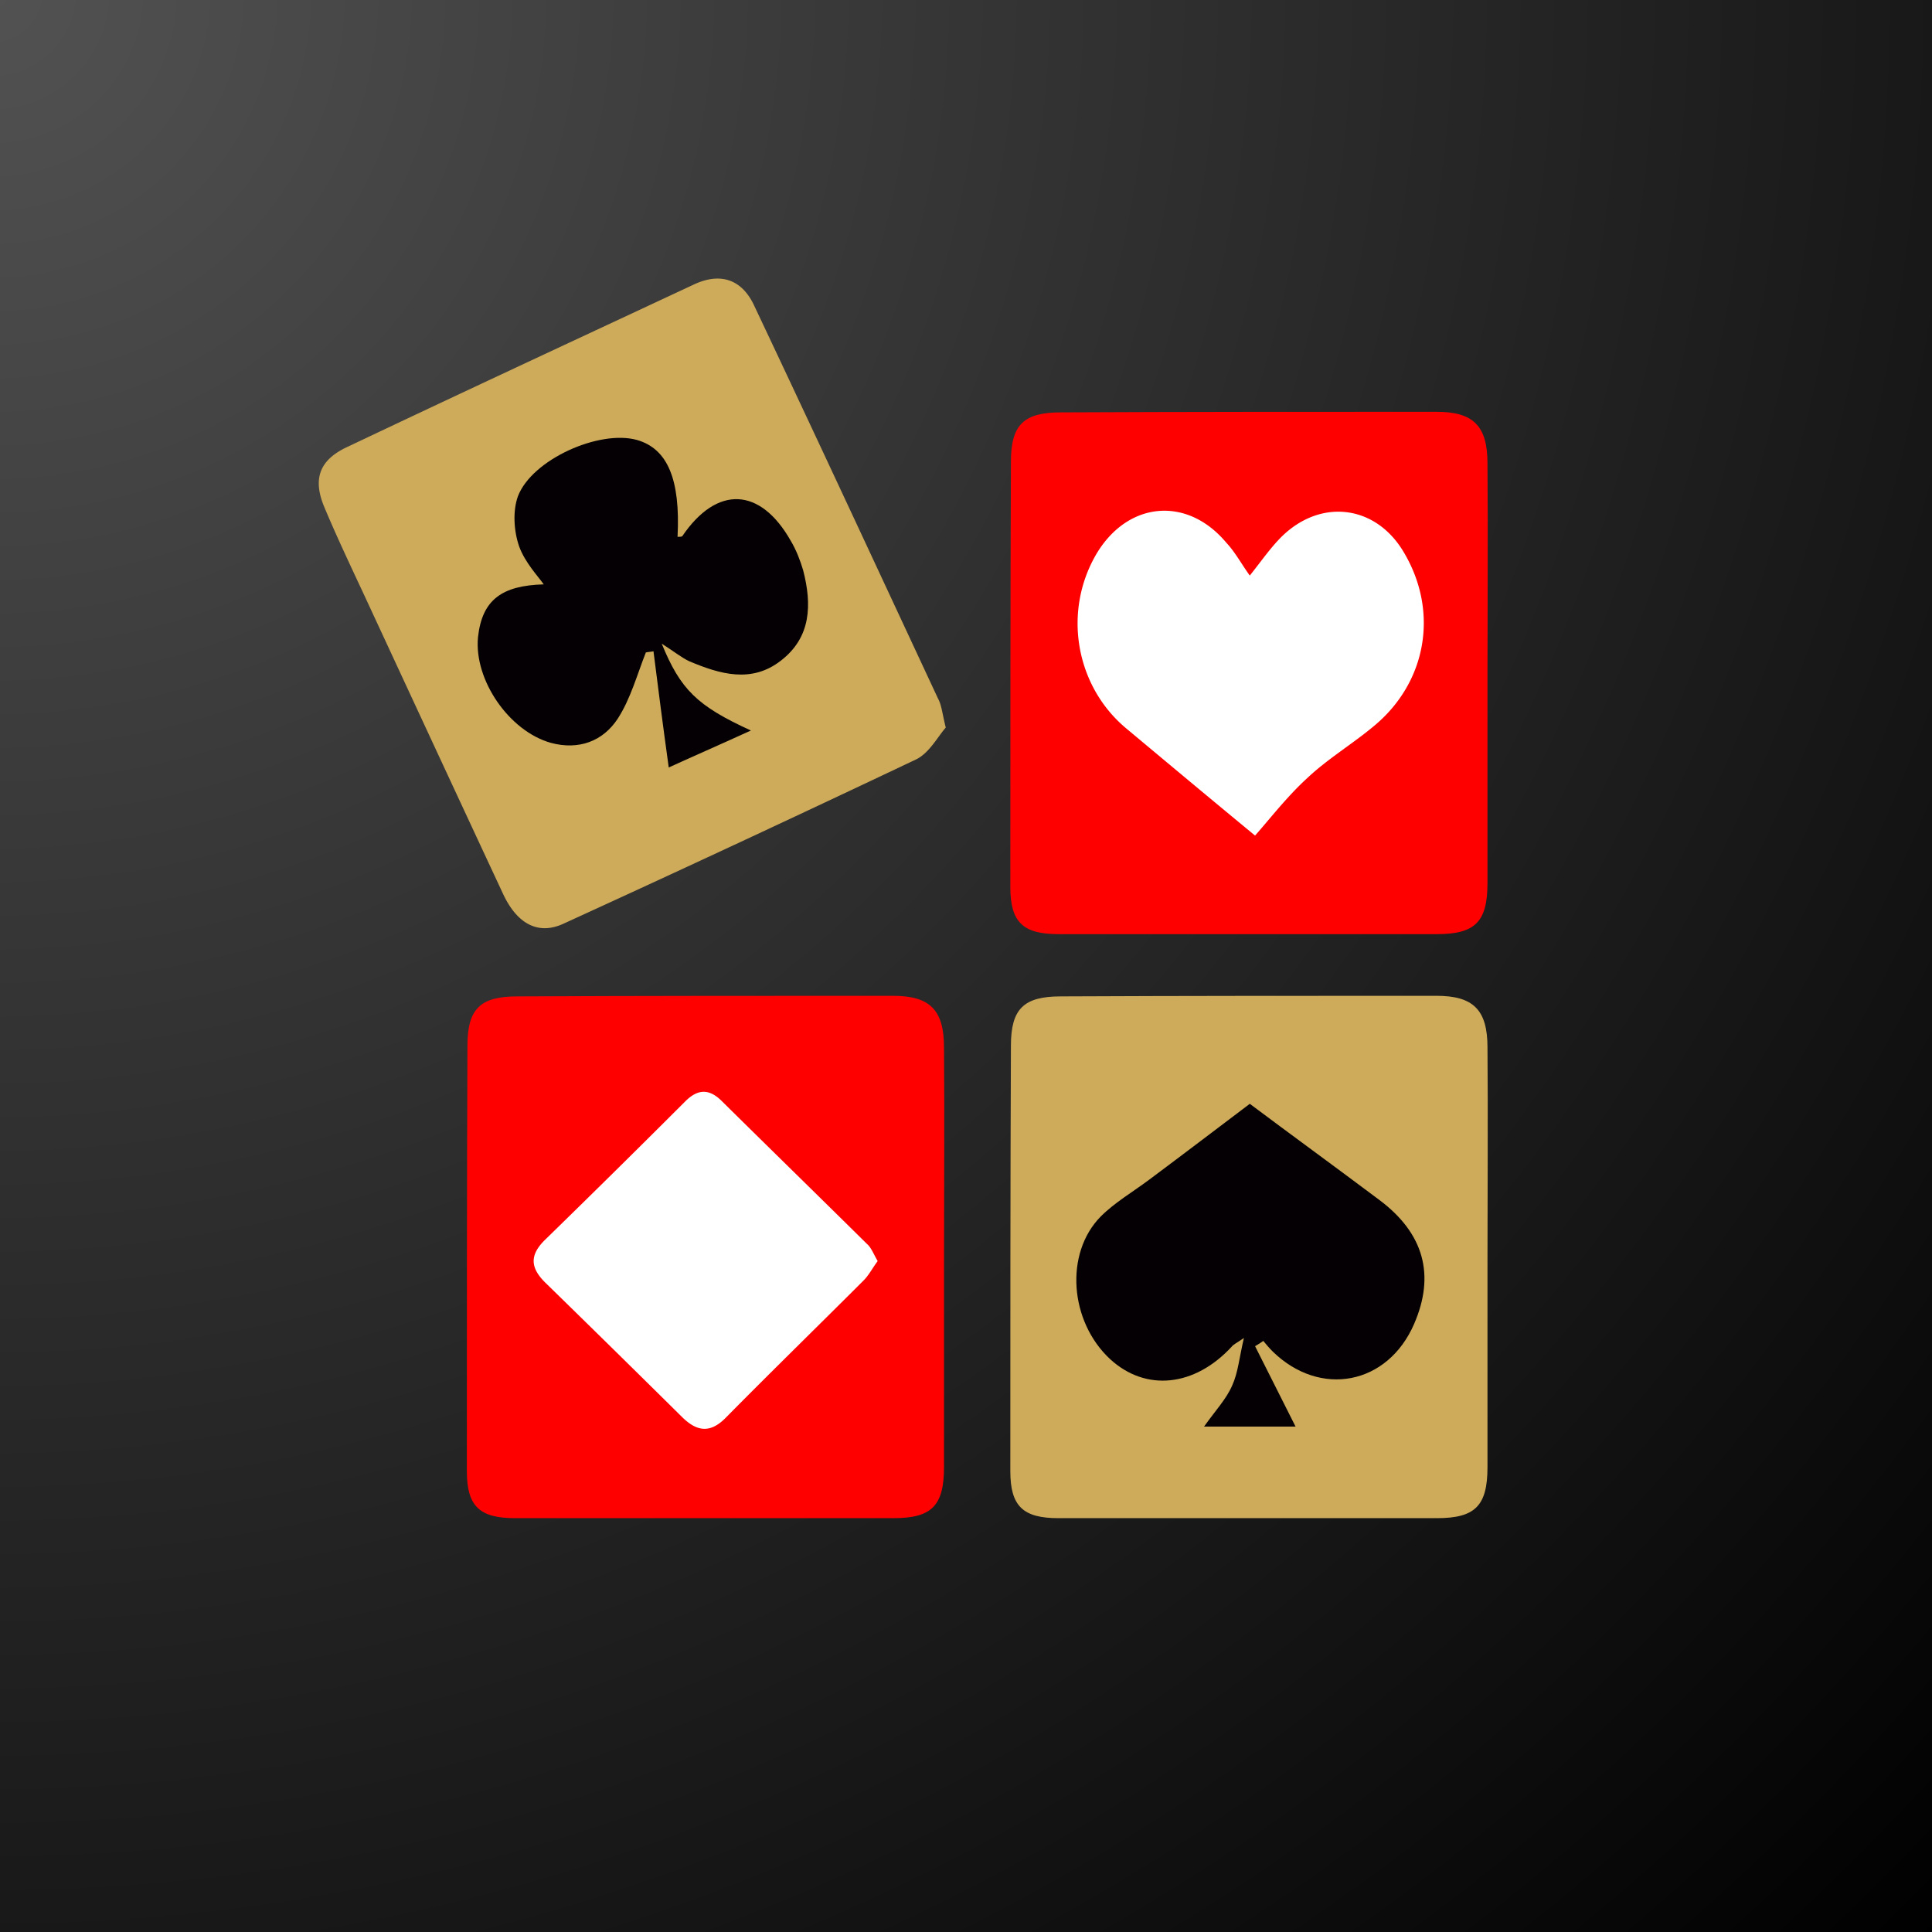 <svg width="200" height="200" fill="none" xmlns="http://www.w3.org/2000/svg"><rect width="100%" height="100%" fill="#333333" stroke="none"/><path d="M200 0H0v200h200V0z" fill="url(#paint0_radial)"/><path d="M153.984 70.152v21.264c0 4.01-1.276 5.286-5.225 5.286h-39.188c-3.645 0-4.982-1.215-4.982-4.86 0-14.704 0-29.346.061-44.049 0-3.828 1.336-5.103 5.164-5.103 12.941-.061 25.882-.061 38.884-.061 3.828 0 5.286 1.458 5.286 5.346.061 7.413 0 14.764 0 22.177z" fill="red"/><path d="M97.905 75.318c-.85.972-1.701 2.612-3.038 3.28a2833.778 2833.778 0 0 1-36.514 17.013c-2.613 1.215-4.8.06-6.258-3.038-4.678-10.025-9.357-20.11-14.035-30.196-1.519-3.281-3.099-6.562-4.496-9.904-1.215-2.916-.486-4.86 2.37-6.197 11.908-5.65 23.938-11.24 35.907-16.83 2.734-1.275 4.982-.546 6.258 2.249 6.379 13.488 12.698 27.097 19.016 40.646.365.668.426 1.519.79 2.977z" fill="#CEAB5A"/><path d="M68.499 66.629c1.337.85 2.066 1.458 2.855 1.823 3.16 1.336 6.44 2.308 9.478-.061 3.16-2.43 3.22-5.833 2.31-9.357-.305-1.032-.73-2.126-1.277-3.037-3.16-5.59-7.655-5.772-11.24-.486-.06.06-.303.06-.486.06.304-5.954-1.033-9.113-4.192-10.024-3.888-1.094-10.875 2.005-12.334 5.832-.546 1.52-.425 3.585.122 5.165.608 1.7 2.005 3.159 2.552 3.949-4.314.121-6.38 1.58-6.805 5.468-.425 4.435 3.22 9.72 7.534 10.936 2.916.79 5.407-.182 6.926-2.491 1.337-2.066 2.005-4.557 2.916-6.866.243-.06.547-.06.79-.121.486 3.828.972 7.655 1.58 12.03 2.248-1.033 5.043-2.248 8.506-3.828-5.59-2.552-7.291-4.253-9.235-8.992z" fill="#040004"/><path d="M97.723 130.609v21.264c0 4.01-1.276 5.286-5.225 5.286H53.31c-3.645 0-4.982-1.215-4.982-4.86 0-14.703 0-29.346.06-44.049 0-3.827 1.337-5.103 5.165-5.103 12.941-.061 25.882-.061 38.884-.061 3.828 0 5.286 1.458 5.286 5.347.06 7.412 0 14.763 0 22.176z" fill="red"/><path d="M153.984 130.609v21.264c0 4.01-1.276 5.286-5.225 5.286h-39.188c-3.645 0-4.982-1.215-4.982-4.86 0-14.703 0-29.346.061-44.049 0-3.827 1.336-5.103 5.164-5.103 12.941-.061 25.882-.061 38.884-.061 3.828 0 5.286 1.458 5.286 5.347.061 7.412 0 14.763 0 22.176z" fill="#CEAB5A"/><path d="M129.925 139.358c.303-.182.607-.365.85-.547.304.365.608.729.972 1.094 4.922 4.8 11.909 3.463 14.643-2.856 2.187-5.043 1.032-9.356-3.585-12.819-4.618-3.463-9.296-6.866-13.427-9.964-3.22 2.43-6.805 5.164-10.39 7.837-1.701 1.276-3.584 2.37-5.042 3.828-3.767 3.828-3.22 10.875.972 14.764 3.706 3.402 8.749 2.855 12.576-1.276.183-.243.486-.365 1.276-.912-.486 2.066-.607 3.585-1.215 4.922-.607 1.397-1.701 2.551-2.916 4.253h9.478c-1.458-2.917-2.856-5.651-4.192-8.324z" fill="#040004"/><path d="M129.376 59.583c1.215-1.519 2.127-2.855 3.281-4.01 4.131-4.07 9.903-3.28 12.759 1.762 3.524 6.076 2.248 13.306-3.16 17.802-2.248 1.883-4.799 3.402-6.926 5.407-2.126 1.944-3.949 4.314-5.407 5.954-4.496-3.706-8.931-7.412-13.367-11.118-5.285-4.435-6.561-12.212-2.977-18.166 3.281-5.347 9.357-5.833 13.367-1.033.911.972 1.519 2.126 2.43 3.402zm-38.52 70.965c-.546.729-.91 1.458-1.457 2.004-4.74 4.739-9.478 9.357-14.217 14.157-1.64 1.701-3.038 1.519-4.618-.061a2966.45 2966.45 0 0 0-14.034-13.792c-1.64-1.579-1.762-2.916-.061-4.556 4.86-4.739 9.66-9.478 14.46-14.278 1.215-1.215 2.37-1.398 3.706-.122 5.043 4.982 10.085 9.904 15.128 14.886.426.364.669 1.032 1.094 1.762z" fill="#fff"/><defs><radialGradient id="paint0_radial" cx="0" cy="0" r="1" gradientUnits="userSpaceOnUse" gradientTransform="rotate(45) scale(282.843)"><stop stop-color="#525252"/><stop offset="1"/></radialGradient></defs></svg>